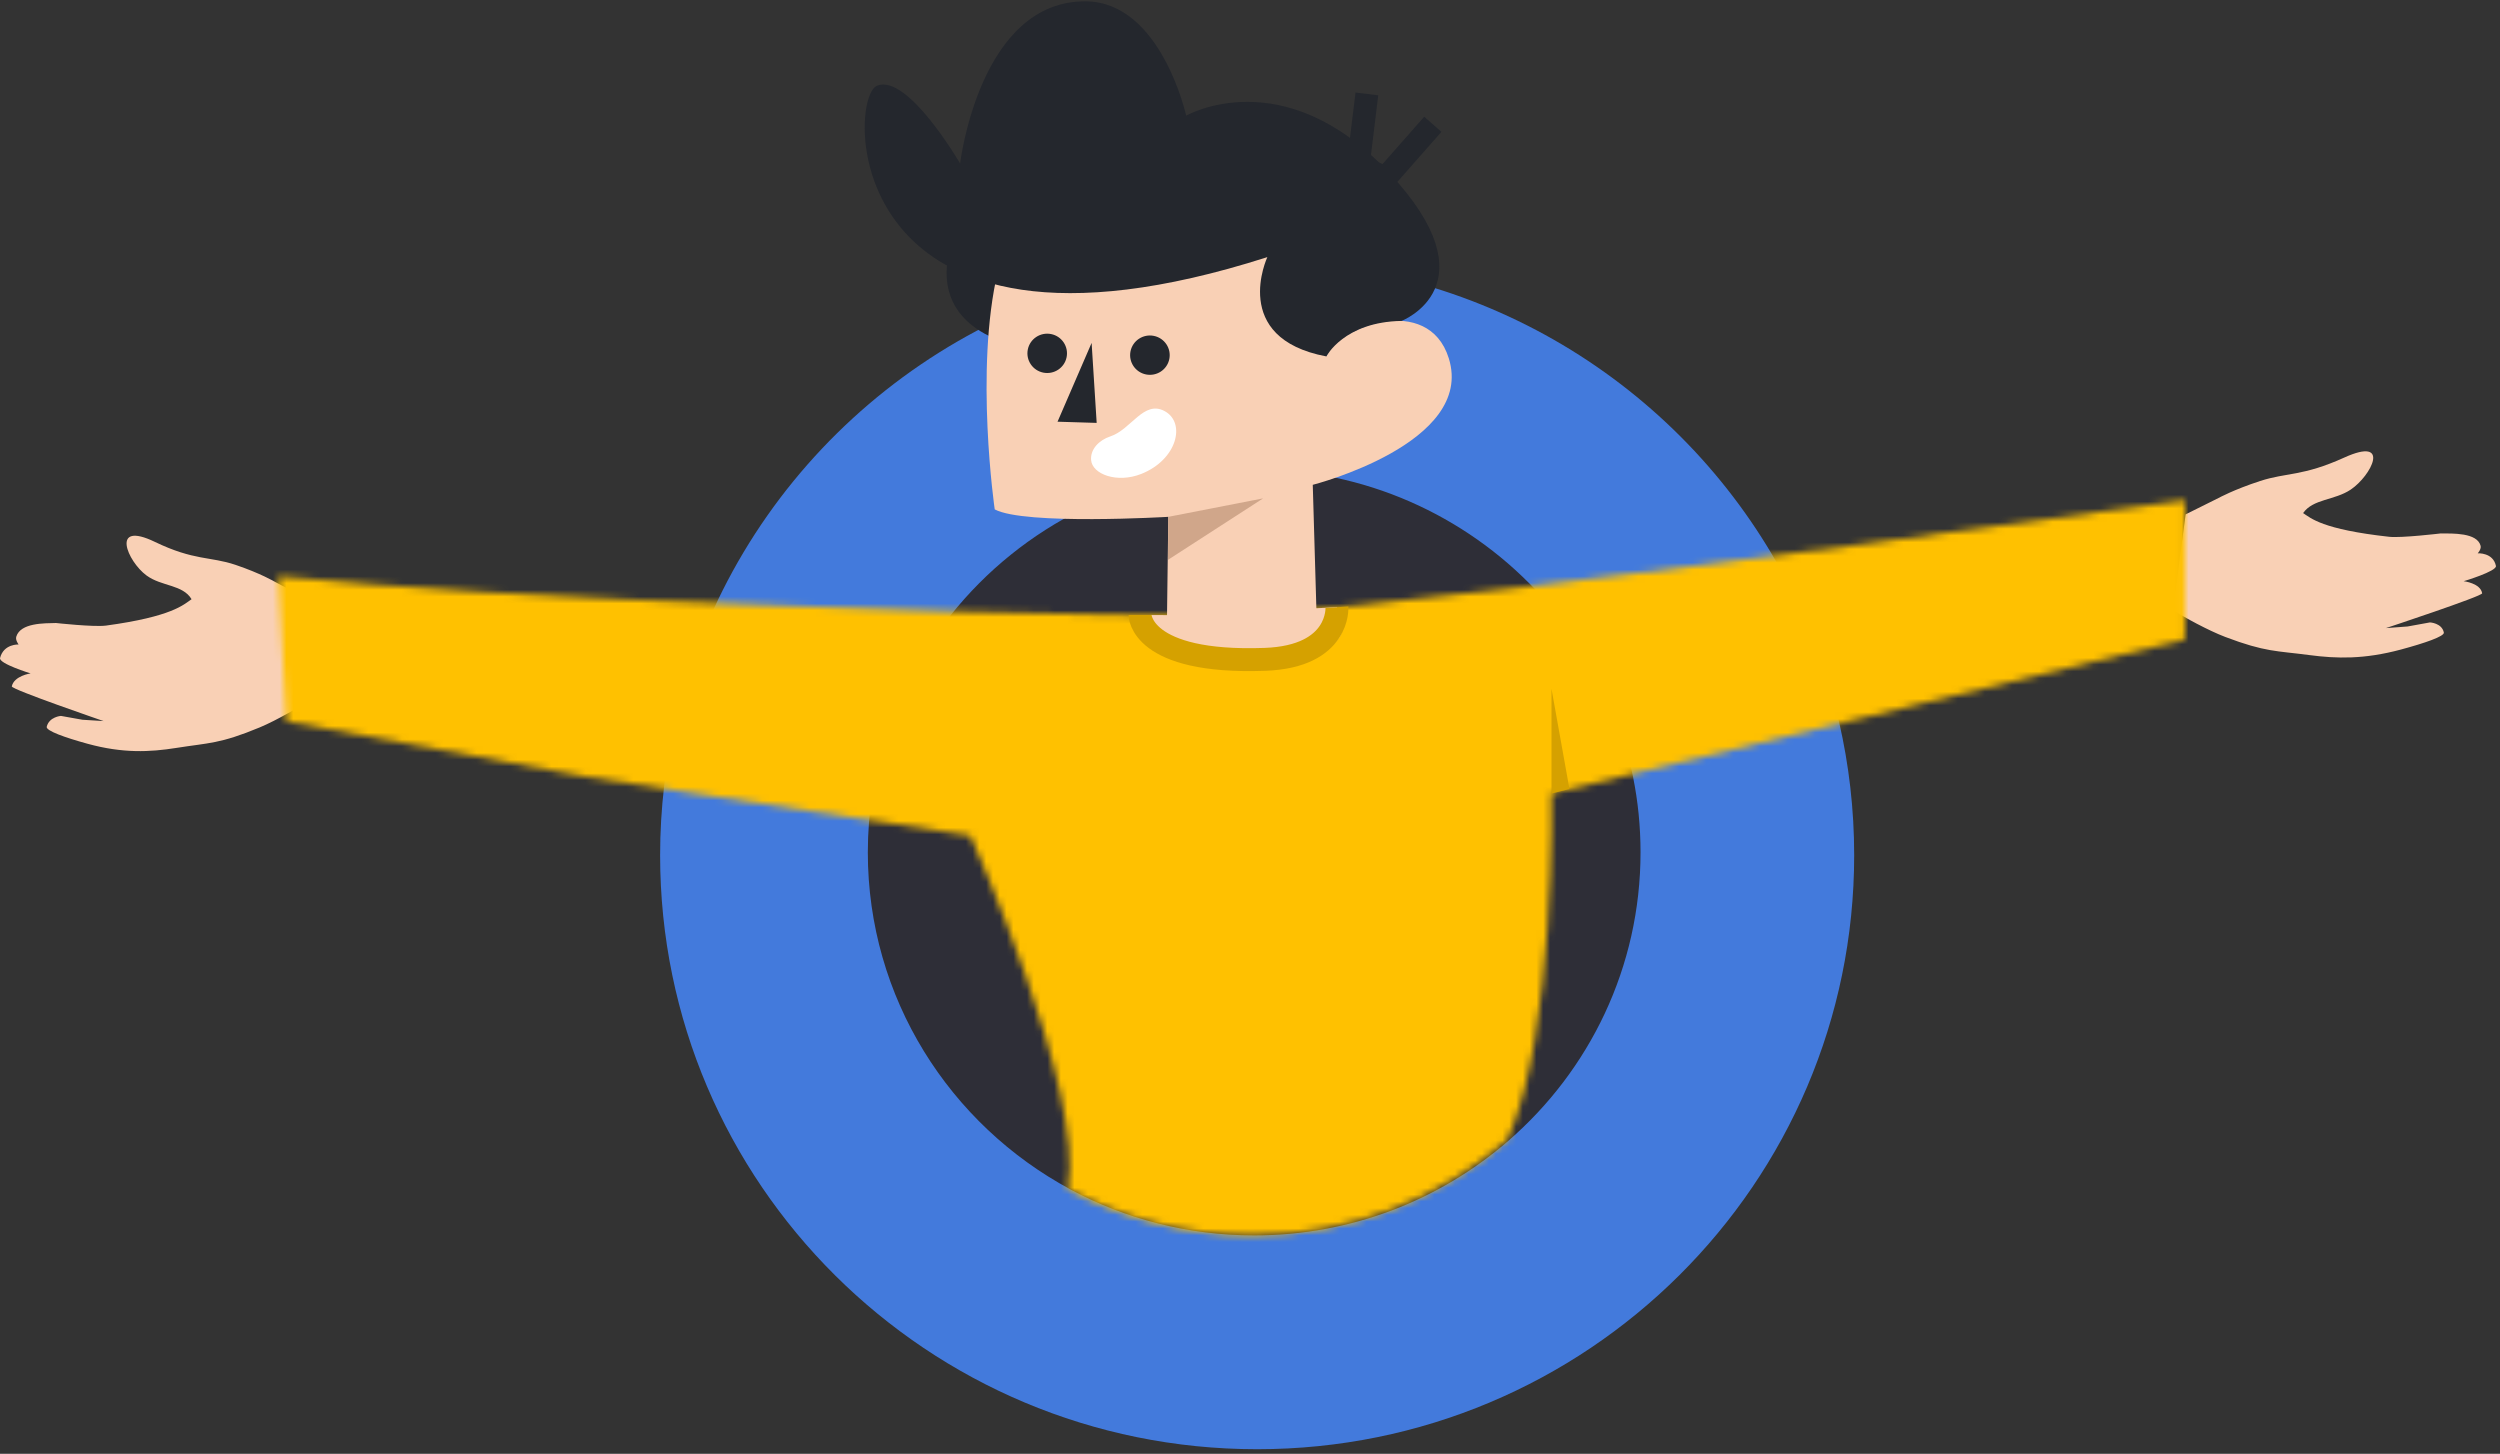 <svg xmlns="http://www.w3.org/2000/svg" xmlns:xlink="http://www.w3.org/1999/xlink" width="368" height="214" viewBox="0 0 368 214">
  <rect x="0" y="0" width="368" height="214" fill="#333333" stroke="none"/>
  <defs>
    <path id="rate-us-a" d="M233.37,6.778 C217.901,8.823 200.729,11.029 185.205,12.881 L185.205,12.881 C165.97,15.169 149.267,16.912 141.482,17.113 L141.482,17.113 C131.448,17.375 115.992,17.132 98.819,16.639 L98.819,16.639 C83.824,16.21 67.518,15.591 52.373,14.952 L52.373,14.952 C21.268,13.638 0.299,11.499 0.299,11.499 L0.299,11.499 L1.482,32.862 L45.617,41.014 L86.738,47.319 L102.153,49.686 C102.153,49.686 119.153,87.371 116.509,101.698 L116.509,101.698 C124.579,106.038 133.821,108.502 143.645,108.502 L143.645,108.502 C158.031,108.502 171.175,103.213 181.213,94.475 L181.213,94.475 C188.359,78.853 187.717,43.485 187.717,43.485 L187.717,43.485 L199.614,40.593 L242.086,30.26 L280.96,20.801 L280.96,0.301 C280.96,0.301 259.623,3.306 233.37,6.778"/>
  </defs>
  <g fill="none" fill-rule="evenodd">
    <path fill="#242429" d="M255.311,123.12 C255.311,163.844 222.099,196.857 181.13,196.857 C140.161,196.857 106.949,163.844 106.949,123.12 C106.949,82.397 140.161,49.384 181.13,49.384 C222.099,49.384 255.311,82.397 255.311,123.12"/>
    <path fill="#2E2E37" d="M270.649,126.809 C270.649,173.315 232.722,211.015 185.935,211.015 C139.149,211.015 101.222,173.315 101.222,126.809 C101.222,80.304 139.149,42.603 185.935,42.603 C232.722,42.603 270.649,80.304 270.649,126.809"/>
    <path fill="#437ADC" d="M222.049,167.908 C212.047,176.593 198.951,181.851 184.617,181.851 C174.829,181.851 165.62,179.402 157.58,175.087 C139.81,165.549 127.743,146.902 127.743,125.458 C127.743,123.97 127.803,122.497 127.915,121.039 C128.813,109.571 133.168,99.064 139.952,90.546 C150.365,77.464 166.503,69.068 184.617,69.068 C200.938,69.068 215.654,75.887 226.026,86.81 C233.176,94.334 238.262,103.813 240.383,114.353 C241.109,117.945 241.487,121.655 241.487,125.458 C241.487,142.387 233.962,157.576 222.049,167.908 M270.703,106.235 C269.021,98.951 266.422,92.012 263.031,85.547 C248.377,57.571 218.958,38.468 185.052,38.468 C148.311,38.468 116.835,60.899 103.709,92.748 C100.73,99.967 98.697,107.672 97.762,115.709 C97.372,119.05 97.17,122.45 97.17,125.897 C97.17,174.182 136.517,213.325 185.052,213.325 C233.588,213.325 272.935,174.182 272.935,125.897 C272.935,119.135 272.164,112.555 270.703,106.235"/>
    <path fill="#F9D0B5" d="M321.722 75.716L326.576 73.302C326.576 73.302 328.815 72.066 332.705 70.8 336.594 69.535 338.949 70.134 345.075 67.354 352.027 64.199 349.075 70.018 346.028 72.068 343.649 73.667 340.479 73.422 339.017 75.526 340.157 76.261 341.774 77.923 351.7 79.017 353.48 79.213 359.28 78.521 359.28 78.521 361.013 78.535 364.632 78.383 365.147 80.342 365.275 80.828 364.723 81.447 364.723 81.447 364.723 81.447 366.988 81.3 367.401 83.301 367.563 84.088 362.651 85.553 362.651 85.553 362.651 85.553 365.126 85.836 365.374 87.33 365.444 87.752 351.202 92.457 351.202 92.457L354.403 92.217 357.689 91.619C357.689 91.619 359.45 91.704 359.735 93.108 359.849 93.666 356.89 94.677 353.415 95.612 348.006 97.066 343.965 96.96 339.953 96.429 335.107 95.787 333.47 96.003 327.553 93.756 325.112 92.829 321.434 90.839 319.869 89.791M45.067 88.086L40.479 85.649C40.479 85.649 38.372 84.397 34.655 83.143 30.937 81.891 28.602 82.561 22.798 79.765 16.21 76.59 18.726 82.624 21.572 84.713 23.794 86.344 26.902 86.029 28.198 88.204 27.04 88.994 25.357 90.762 15.601 92.087 13.852 92.325 8.235 91.707 8.235 91.707 6.542 91.754 3.02 91.66 2.395 93.72 2.24 94.231 2.739 94.868 2.739 94.868 2.739 94.868.538 94.755.01 96.857-.198 97.683 4.505 99.126 4.505 99.126 4.505 99.126 2.071 99.468 1.736 101.035 1.641 101.478 15.246 106.141 15.246 106.141L12.137 105.948 8.968 105.382C8.968 105.382 7.244 105.503 6.877 106.978 6.732 107.563 9.556 108.568 12.89 109.482 18.077 110.905 22.028 110.72 25.976 110.091 30.748 109.331 32.331 109.527 38.246 107.068 40.686 106.053 44.401 103.904 45.994 102.78"/>
    <g transform="translate(40.664 73.326)">
      <mask id="rate-us-b" fill="#fff">
        <use xlink:href="#rate-us-a"/>
      </mask>
      <path fill="#FFC100" d="M326.74,-6.895 L326.74,16.969 L275.011,27.98 L218.495,40.007 L202.664,43.374 C202.664,43.374 203.519,84.545 194.009,102.729 C180.652,112.901 163.162,119.058 144.019,119.058 C130.946,119.058 118.649,116.191 107.91,111.137 C111.428,94.46 88.806,50.592 88.806,50.592 L68.293,47.837 L13.576,40.498 L-50.651,31.877 L-53.724,7.01 C-53.724,7.01 -18.825,8.631 22.565,10.16 C42.718,10.903 64.416,11.624 84.369,12.124 C107.22,12.697 127.788,12.98 141.141,12.676 C151.499,12.441 173.726,10.412 199.321,7.749 C219.979,5.593 242.83,3.026 263.413,0.644 C298.348,-3.397 326.74,-6.895 326.74,-6.895" mask="url(#rate-us-b)"/>
    </g>
    <g transform="translate(127.035 .164)">
      <polygon fill="#D5A100" points="103.986 115.971 101.344 116.646 101.344 101.218"/>
      <polyline stroke="#24272D" stroke-width="3.372" points="74.17 13.661 72.868 24.326 76.955 25.992 83.877 18.131"/>
      <path fill="#24272D" d="M17.788,26.501 C17.788,26.501 2.671,45.38 22.642,50.814 L17.788,26.501 Z"/>
      <path fill="#F9D0B5" d="M68.207,52.302 C69.75,48.028 83.194,42.874 86.227,52.575 C90.137,65.086 66.204,71.202 66.204,71.202 L66.734,89.369 L69.761,89.223 C69.761,89.223 75.115,96.662 59.169,96.892 C41.174,97.151 40.777,90.364 40.777,90.364 L44.75,90.381 L44.937,75.914 C44.937,75.914 23.761,77.174 19.389,74.817 C19.389,74.817 16.401,54.251 19.85,39.767 L37.491,24.489 L65.476,27.034 L68.207,52.302 Z"/>
      <path stroke="#D5A100" stroke-width="3.372" d="M69.761,89.223 C69.761,89.223 70.254,96.488 59.169,96.892 C40.777,97.562 40.777,90.364 40.777,90.364"/>
      <path fill="#24272D" d="M79.265,47.076 C79.265,47.076 92.967,41.814 77.408,25.233 C61.85,8.652 47.573,16.862 47.573,16.862 C47.573,16.862 43.887,0.182 32.859,0.035 C17.148,-0.174 14.293,23.91 14.293,23.91 C14.293,23.91 6.61,10.649 2.075,12.446 C-2.461,14.242 -3.364,57.82 59.52,37.684 C59.52,37.684 53.93,49.609 68.207,52.302 C68.207,52.302 70.795,47.216 79.265,47.076"/>
      <path fill="#FFF" d="M33.576,67.556 C33.749,69.645 37.402,71.013 40.969,69.594 C46.257,67.491 47.577,62.051 44.379,60.341 C41.317,58.705 39.468,63.069 36.407,64.074 C34.74,64.621 33.445,65.968 33.576,67.556"/>
      <polygon fill="#D0A68A" points="44.937 75.914 58.9 73.194 44.89 82.247"/>
      <polygon fill="#24272D" points="33.651 50.313 28.635 61.911 34.395 62.086"/>
      <path fill="#24272D" d="M39.376 51.55C39.062 53.118 40.086 54.642 41.663 54.955 43.241 55.267 44.774 54.249 45.089 52.681 45.403 51.113 44.379 49.589 42.802 49.276 41.224 48.963 39.69 49.981 39.376 51.55M24.257 51.283C23.943 52.851 24.967 54.375 26.544 54.688 28.122 55 29.656 53.982 29.97 52.414 30.284 50.846 29.261 49.322 27.683 49.009 26.105 48.697 24.572 49.715 24.257 51.283"/>
    </g>
  </g>
</svg>
